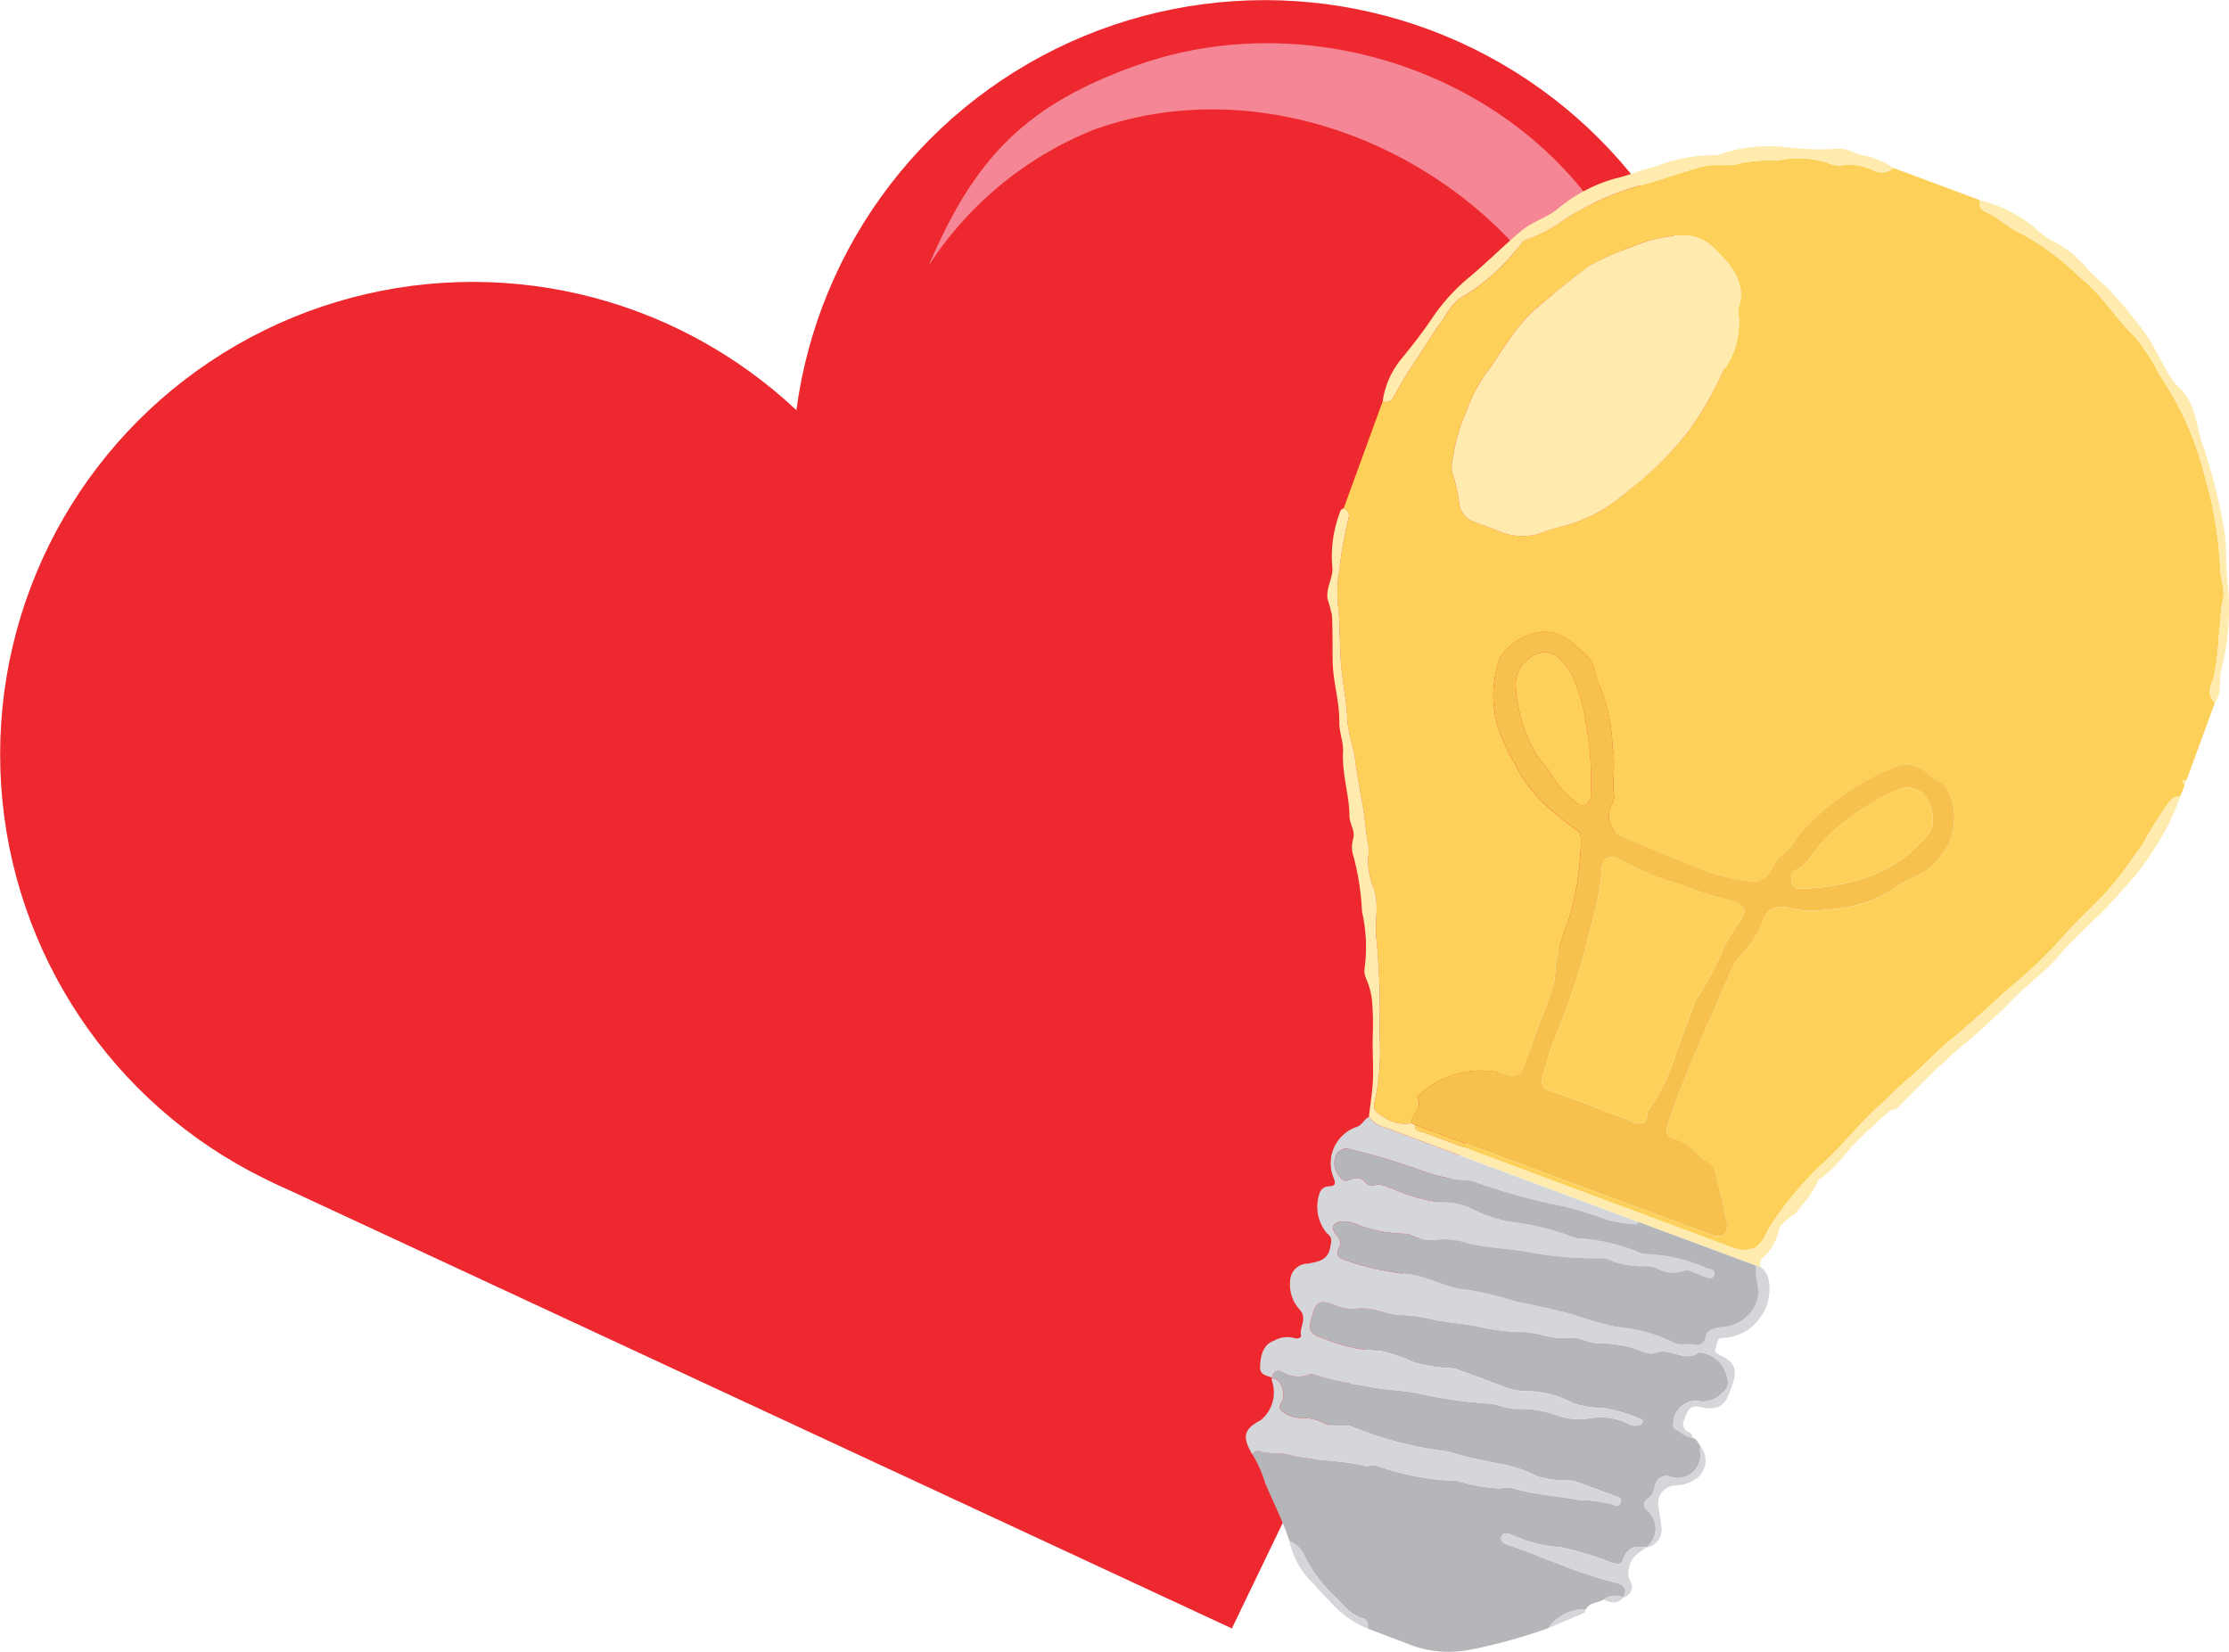 <svg xmlns="http://www.w3.org/2000/svg" viewBox="0 0 69.475 51.497">
  <defs>
    <style>
      .fe301d2d-34d1-4a93-a24d-78aaa8ab8f46 {
        fill: #ee282f;
      }

      .f268f34c-5e21-4e75-87e0-da37c889a77c {
        fill: #f48695;
      }

      .\30 2807adb-a7a3-49c9-958f-f77b598ba2fa {
        fill: #fdd159;
      }

      .b58a3731-78ef-48a5-875b-e45239d16345 {
        fill: #b5b6ba;
      }

      .d87bc505-6761-4e83-bace-6f715f1c33c0 {
        fill: #d5d6da;
      }

      .dd7e809b-d38a-4016-9731-fc53f42aea99 {
        fill: #feebad;
      }

      .\32 e1261ca-68fa-4d25-ab14-e8ae6079d9ba {
        fill: #f6c24d;
      }
    </style>
  </defs>
  <title>love-lightbulb</title>
  <g id="2c0ce616-1997-4074-99c5-15dd0340dd0e" data-name="Layer 2">
    <g id="9f572c33-c770-49f5-bf5f-f264ce5c4aaa" data-name="Layer 1">
      <g>
        <g>
          <circle class="fe301d2d-34d1-4a93-a24d-78aaa8ab8f46" cx="14.733" cy="23.516" r="14.729"/>
          <circle class="fe301d2d-34d1-4a93-a24d-78aaa8ab8f46" cx="39.422" cy="14.733" r="14.729"/>
          <path class="fe301d2d-34d1-4a93-a24d-78aaa8ab8f46" d="M38.396,50.761,8.537,36.877c-2.231-1.06.795-3.04,2.972-4.206l17.178-9.203,19.659-3.816c2.206-.428,5.556-1.097,4.591.933Z"/>
          <path class="f268f34c-5e21-4e75-87e0-da37c889a77c" d="M35.425,2.039c-3.5,1.245-5.065,2.927-6.477,6.236a10.998,10.998,0,0,1,5.181-4.244c6.109-2.173,13.398,1.59,15.571,7.699.928,2.609,1.565,6.387.727,8.815,2.221-3.032,2.021-7.653.666-11.461C48.921,2.977,41.535-.134,35.425,2.039Z"/>
        </g>
        <g>
          <path class="02807adb-a7a3-49c9-958f-f77b598ba2fa" d="M59.015,5.235q1.346.501,2.691,1.002c.012.122-.017.278.119.334.446.185.79.556,1.217.733a8.22,8.22,0,0,1,1.797,1.35c.676.523,1.106,1.284,1.725,1.869a6.434,6.434,0,0,1,.741,1.154,9.777,9.777,0,0,1,1.411,3.154,12.409,12.409,0,0,1,.486,2.888c.003.344.168.681.077,1.011-.085.309-.045.622-.11.922a9.778,9.778,0,0,1-.166,1.464c-.089.24-.245.538.033.787Q68.595,23.109,68.153,24.315c-.146,0-.17.046-.056.146q-.07.179-.14.359a.422.422,0,0,0-.325.15,12.612,12.612,0,0,0-.861,1.375c-.358.466-.669.967-1.07,1.404-.483.526-1.023,1-1.483,1.54a13.452,13.452,0,0,1-1.438,1.379c-.678.592-1.329,1.214-2.026,1.786-.454.372-.849.818-1.301,1.193-.3.248-.557.539-.85.794-.6.521-1.084,1.163-1.668,1.713a10.462,10.462,0,0,0-1.78,2.098c-.16.26-.246.67-.697.702a.878.878,0,0,1-.39-.039q-4.828-1.8-9.655-3.603c-.12-.045-.321-.025-.306-.249l8.965,3.331c.107.04.212.086.321.117.304.088.5-.084.435-.393-.107-.507-.222-1.012-.351-1.514a.581.581,0,0,0-.201-.347c-.385-.215-.618-.64-1.079-.748-.219-.051-.301-.185-.219-.436.518-1.578,1.236-3.074,1.882-4.599a2.539,2.539,0,0,1,.465-.773,2.803,2.803,0,0,0,.654-1.09.597.597,0,0,1,.7-.326,2.842,2.842,0,0,0,1.229.068,4.225,4.225,0,0,0,2.244-.725c.368-.293.851-.337,1.173-.754a1.915,1.915,0,0,0,.351-2.302c-.175-.239-.433-.272-.597-.461a.904.904,0,0,0-1.055-.182,7.729,7.729,0,0,0-2.841,1.97c-.227.224-.331.535-.596.715a.92.92,0,0,0-.314.386c-.129.269-.344.525-.664.488a7.102,7.102,0,0,1-1.984-.546c-.642-.279-1.294-.54-1.942-.81a.72.72,0,0,1-.457-1.023.695.695,0,0,0,.086-.291c-.073-.508.056-1.035-.052-1.522a5.552,5.552,0,0,0-.376-1.867c-.205-.326-.114-.736-.463-1.032-.397-.337-.707-.721-1.301-.703a1.769,1.769,0,0,0-1.36.797,3.403,3.403,0,0,0,.18,2.783,3.484,3.484,0,0,0,.249.484,4.585,4.585,0,0,0,1.275,1.584,7.17,7.17,0,0,0,.709.553c.099.05.099.198.104.313a9.21,9.21,0,0,1-.394,2.5,7.159,7.159,0,0,0-.404,1.393,2.647,2.647,0,0,1-.124.817c-.29.767-.581,1.534-.856,2.306a.385.385,0,0,1-.558.261,2.808,2.808,0,0,0-2.706.647c-.025.02-.066.062-.06.073.179.328-.167.529-.192.806a1.11,1.11,0,0,1-.865-.199c-.129-.072-.35-.184-.277-.439a7.45,7.45,0,0,0,.155-2.161,22.582,22.582,0,0,0-.091-2.914c-.08-.562.121-1.148-.121-1.688a2.291,2.291,0,0,1-.141-.846,1.836,1.836,0,0,0,.016-.364c-.092-.409-.104-.832-.177-1.247-.097-.547-.199-1.094-.267-1.648a8.714,8.714,0,0,1-.217-.991c-.011-.662-.177-1.308-.21-1.97-.024-.494-.033-.99-.058-1.484a3.716,3.716,0,0,1,.009-1.218,12.563,12.563,0,0,1,.295-1.688.238.238,0,0,0-.155-.304q.608-1.669,1.217-3.338a.254.254,0,0,0,.328-.11,12.988,12.988,0,0,1,.778-1.272c.253-.402.506-.81.787-1.186a2.322,2.322,0,0,1,.486-.623,6.341,6.341,0,0,0,1.979-1.783.142.142,0,0,1,.08-.055,4.384,4.384,0,0,0,1.25-.658,8.951,8.951,0,0,1,2.52-1.093c.599-.169,1.183-.389,1.785-.545.396-.103.826.033,1.223-.113a6.589,6.589,0,0,1,1.158-.082,3.1,3.1,0,0,1,1.476.072.865.865,0,0,0,.391.099,1.719,1.719,0,0,1,1.048.145A.549.549,0,0,0,59.015,5.235ZM45.676,12.899a5.207,5.207,0,0,0-.388,1.366.922.922,0,0,0,.001.556,4.151,4.151,0,0,1,.187.851.718.718,0,0,0,.48.601q.37.13.735.275a1.868,1.868,0,0,0,1.269.093,4.595,4.595,0,0,1,.667-.212,4.918,4.918,0,0,0,2.15-1.159,10.196,10.196,0,0,0,1.882-1.87,10.603,10.603,0,0,0,1.052-1.838,2.523,2.523,0,0,0,.46-1.894c.306-.857-.237-1.423-.748-1.937a1.403,1.403,0,0,0-1.125-.391,4.293,4.293,0,0,0-1.415.348,8.964,8.964,0,0,0-1.386.623c-.515.399-1.03.799-1.525,1.222a4.63,4.63,0,0,0-.729.768c-.271.372-.536.766-.791,1.153A4.961,4.961,0,0,0,45.676,12.899Z"/>
          <path class="b58a3731-78ef-48a5-875b-e45239d16345" d="M49.982,49.862c-.18.108-.436.077-.552.302a1.369,1.369,0,0,0-1.166.586,17.274,17.274,0,0,1-2.438.674,3.436,3.436,0,0,1-2.044-.223c-.384-.141-.765-.29-1.147-.436.014-.134-.035-.291-.141-.317-.405-.099-.615-.428-.89-.684a4.516,4.516,0,0,1-.934-1.242.907.907,0,0,0-.48-.486c-.206-.622-.501-1.206-.757-1.806a3.883,3.883,0,0,0-.391-.887.189.189,0,0,1,.229-.108c.291.1.612.035.88.106.782.208,1.595.153,2.371.352.14.036.258-.066.398-.004a8.094,8.094,0,0,0,2.504.471,5.337,5.337,0,0,0,1.337.235,1.072,1.072,0,0,1,.466.014c.639.186,1.308.22,1.961.343a4.75,4.75,0,0,1,1.088.146c.085.036.182.067.229-.054.056-.145-.063-.174-.156-.209-.415-.156-.831-.31-1.248-.46a.794.794,0,0,0-.198-.025,3.566,3.566,0,0,1-.98-.126,4.125,4.125,0,0,0-1.155-.395,13.985,13.985,0,0,1-1.655-.387,11.178,11.178,0,0,1-2.911-.747.551.551,0,0,0-.331-.051,1.226,1.226,0,0,1-.72-.14,1.402,1.402,0,0,0-.557-.104.956.956,0,0,1-.658-.24c-.132-.118.078-.29.071-.439-.013-.25-.056-.502-.362-.578l-.001-.001c.055-.184.151-.267.35-.169a.919.919,0,0,0,.812.072.231.231,0,0,1,.163.008,10.078,10.078,0,0,0,1.585.344c.571.139,1.146.125,1.71.248a13.728,13.728,0,0,0,2.122.303c.314.018.586.178.881.168a3.526,3.526,0,0,1,1.278.207,2.021,2.021,0,0,0,.908.103,1.999,1.999,0,0,1,1.244.127.457.457,0,0,0,.39.074c.051-.021.109-.04.114-.109.005-.058-.041-.083-.082-.094a5.247,5.247,0,0,0-1.129-.337,3.062,3.062,0,0,1-.951-.146,3.149,3.149,0,0,0-1.42-.379,1.94,1.94,0,0,1-.877-.19c-.417-.152-.832-.309-1.249-.459a1.052,1.052,0,0,0-.294-.07,4.863,4.863,0,0,1-1.14-.182,4.408,4.408,0,0,0-1.061-.355,4.755,4.755,0,0,1-1.656-.354c-.313-.12-.621-.141-.463-.669.137-.458.2-.598.679-.421a1.486,1.486,0,0,0,.694.135c.528-.079.995.204,1.515.195a4.988,4.988,0,0,1,.954.152c.406.077.825.111,1.239.179a6.99,6.99,0,0,0,1.4.199c.537-.03.997.251,1.509.182.338-.046.632.156.947.171a3.723,3.723,0,0,1,1.061.136c.234.08.527.238.713.162.472-.193.927.324,1.371-.023.011-.009.043.008.065.014a.963.963,0,0,1,.772.633c.065.208.115.417-.061.57a.881.881,0,0,1-.711.319.711.711,0,0,0-.87.736.135.135,0,0,0,.076.137c.174.079.307.241.514.252.135.037.179.163.252.26a1.525,1.525,0,0,0-.011.168.705.705,0,0,1-.939.788.34.34,0,0,0-.436.215c-.069.154-.067.359-.217.451-.177.109-.189.243-.08.363a.745.745,0,0,1-.002,1.179l-0.0 0c-.318-.058-.592-.006-.707.339-.073.219-.193.191-.367.137a9.824,9.824,0,0,0-1.607-.485,4.131,4.131,0,0,1-1.496-.376c-.107-.059-.28-.095-.333.039-.063.16.102.231.229.275,1.105.379,2.164.891,3.307,1.163.266.063.412.18.255.468l-.004.002A.583.583,0,0,0,49.982,49.862Z"/>
          <path class="d87bc505-6761-4e83-bace-6f715f1c33c0" d="M52.743,44.813c-.207-.011-.341-.173-.514-.252a.135.135,0,0,1-.076-.137.711.711,0,0,1,.87-.736.881.881,0,0,0,.711-.319c.176-.153.126-.362.061-.57a.963.963,0,0,0-.772-.633c-.022-.006-.054-.023-.065-.014-.444.346-.898-.17-1.371.023-.186.076-.478-.082-.713-.162a3.723,3.723,0,0,0-1.061-.136c-.315-.014-.609-.216-.947-.171-.512.07-.972-.212-1.509-.182a6.99,6.99,0,0,1-1.4-.199c-.414-.068-.833-.102-1.239-.179a4.988,4.988,0,0,0-.954-.152c-.521.009-.987-.274-1.515-.195a1.486,1.486,0,0,1-.694-.135c-.479-.177-.542-.037-.679.421-.158.528.15.549.463.669a4.755,4.755,0,0,0,1.656.354,4.408,4.408,0,0,1,1.061.355,4.863,4.863,0,0,0,1.14.182,1.052,1.052,0,0,1,.294.07c.418.15.833.307,1.249.459a1.94,1.94,0,0,0,.877.19,3.149,3.149,0,0,1,1.42.379,3.062,3.062,0,0,0,.951.146,5.247,5.247,0,0,1,1.129.337c.041.011.086.036.082.094-.006.069-.063.088-.114.109a.457.457,0,0,1-.39-.074,1.999,1.999,0,0,0-1.244-.127A2.021,2.021,0,0,1,48.541,44.125a3.526,3.526,0,0,0-1.278-.207c-.295.011-.567-.149-.881-.168a13.728,13.728,0,0,1-2.122-.303c-.564-.123-1.139-.108-1.71-.248a10.078,10.078,0,0,1-1.585-.344.231.231,0,0,0-.163-.008.919.919,0,0,1-.812-.072c-.199-.099-.295-.015-.35.169-.155-.073-.371-.071-.365-.331.011-.463.154-.725.44-.823a.82.82,0,0,1,.642-.077c.064.028.212-.011.196-.081-.062-.265.206-.52-.04-.808a1.143,1.143,0,0,1-.302-.877A.554.554,0,0,1,40.754,39.389c.315-.056.643-.094.711-.523.028-.177.078-.284-.108-.424a1.296,1.296,0,0,1-.221-1.269.317.317,0,0,1,.293-.195c.217-.009.201-.107.134-.271a1.198,1.198,0,0,1,.723-1.58c.174-.059.23-.237.379-.311a.995.995,0,0,0,.556.348q3.924,1.462,7.847,2.927c-.021.026-.048.077-.063.074a7.538,7.538,0,0,1-.856-.118,11.504,11.504,0,0,0-1.426-.448,18.6,18.6,0,0,1-2.682-.731.647.647,0,0,0-.228-.066,5.058,5.058,0,0,1-1.459-.295,21.257,21.257,0,0,0-2.292-.688.352.352,0,0,0-.387.134.582.582,0,0,0,.007.615c.076.136.189.287.339.224.231-.098.401-.114.57.096a.249.249,0,0,0,.22.066c.234-.085.418.051.62.108a5.577,5.577,0,0,0,1.458.419,2.067,2.067,0,0,1,.884.15,4.666,4.666,0,0,0,1.249.448,8.341,8.341,0,0,1,1.848.423,1.005,1.005,0,0,0,.291.096,6.042,6.042,0,0,1,1.851.409.81.81,0,0,0,.259.083,5.061,5.061,0,0,1,1.922.441c.098.043.299.033.229.217-.061.16-.209.068-.327.038-.217-.056-.42-.254-.645-.164a.989.989,0,0,1-.782-.074.991.991,0,0,0-.326-.084,2.674,2.674,0,0,1-1.11-.16.617.617,0,0,0-.258-.084,11.349,11.349,0,0,1-2.404-.204c-.593-.101-1.196-.119-1.79-.255a2.504,2.504,0,0,0-.878-.131,1.418,1.418,0,0,1-.853-.099.708.708,0,0,0-.26-.073,4.39,4.39,0,0,1-1.308-.22,2.101,2.101,0,0,0-.418-.146c-.16-.024-.363-.045-.47.077-.111.127.019.281.112.389a.276.276,0,0,1,.025.344c-.108.211-.016.299.183.371a8.263,8.263,0,0,0,1.968.443c.657.067,1.226.465,1.902.493a10.648,10.648,0,0,1,1.478.365c.591.11,1.173.25,1.754.395a10.789,10.789,0,0,0,1.388.397,4.813,4.813,0,0,1,1.745.475c.233.126.486.019.727.081a.254.254,0,0,0,.277-.207c.049-.267.233-.304.465-.345a1.234,1.234,0,0,0,1.146-.817c.119-.385-.077-.736-.04-1.105l.133.043c.461.247.318,1.192.046,1.519a1.461,1.461,0,0,1-1.224.695c-.164-.008-.153.201-.203.319-.057.132.045.173.143.221.465.23.547.451.366.951-.116.319-.193.666-.631.7a.627.627,0,0,1-.198-.007c-.445-.103-.514-.056-.662.373a.263.263,0,0,0,.125.369C52.698,44.672,52.756,44.716,52.743,44.813Z"/>
          <path class="dd7e809b-d38a-4016-9731-fc53f42aea99" d="M54.858,39.491l-.133-.043q-1.828-.679-3.655-1.358Q47.147,36.626,43.223,35.163a.995.995,0,0,1-.556-.348c.042-.411.121-.83.129-1.229.009-.464-.026-.937-.005-1.408a9.072,9.072,0,0,0-.023-.928,2.237,2.237,0,0,0-.181-.729.615.615,0,0,1-.051-.363,4.969,4.969,0,0,0-.085-1.746,8.001,8.001,0,0,0-.262-1.709.94.94,0,0,1-.012-.564c.069-.235-.113-.469-.115-.689-.004-.677-.239-1.324-.201-2.011.016-.298-.121-.618-.117-.938.008-.641-.199-1.258-.207-1.899-.006-.477.004-.954-.023-1.431a4.923,4.923,0,0,0-.136-.499c-.056-.37.192-.665.146-1.028a3.861,3.861,0,0,1,.244-1.684.141.141,0,0,1,.111-.112.238.238,0,0,1,.155.304,12.563,12.563,0,0,0-.295,1.688,3.716,3.716,0,0,0-.009,1.218c.025.494.033.99.058,1.484.033.662.199,1.308.21,1.97a8.714,8.714,0,0,0,.217.991c.068.554.17,1.101.267,1.648.074.415.085.838.177,1.247a1.836,1.836,0,0,1-.016.364,2.291,2.291,0,0,0,.141.846c.242.54.041,1.126.121,1.688a22.582,22.582,0,0,1,.091,2.914,7.45,7.45,0,0,1-.155,2.161c-.073.255.148.367.277.439a1.11,1.11,0,0,0,.865.199l.123.053c-.015.225.186.204.306.249q4.826,1.807,9.655,3.603a.878.878,0,0,0,.39.039c.451-.033.537-.442.697-.702a10.462,10.462,0,0,1,1.78-2.098c.584-.55,1.068-1.191,1.668-1.713.293-.255.55-.545.85-.794.453-.375.847-.82,1.301-1.193.697-.571,1.348-1.193,2.026-1.786a13.452,13.452,0,0,0,1.438-1.379c.46-.54,1-1.015,1.483-1.54.401-.436.712-.937,1.07-1.404a12.612,12.612,0,0,1,.861-1.375.422.422,0,0,1,.325-.15,7.048,7.048,0,0,1-.862,1.717,6.498,6.498,0,0,1-.942,1.198c-.591.751-1.354,1.317-1.957,2.036-.427.51-.964.879-1.422,1.338a18.655,18.655,0,0,1-1.581,1.463,24.881,24.881,0,0,0-2.007,1.932c-.089.089-.216.069-.301.143a15.132,15.132,0,0,0-1.312,1.257,4.495,4.495,0,0,1-.756.782c-.046.031-.121.054-.133.096a3.564,3.564,0,0,1-.611.901c-.175.269-.504.338-.625.657a1.739,1.739,0,0,1-.55.922C54.855,39.295,54.87,39.413,54.858,39.491Z"/>
          <path class="d87bc505-6761-4e83-bace-6f715f1c33c0" d="M39.641,42.945c.306.076.349.328.362.578.008.149-.202.321-.071.439a.956.956,0,0,0,.658.24,1.402,1.402,0,0,1,.557.104,1.226,1.226,0,0,0,.72.14.551.551,0,0,1,.331.051,11.178,11.178,0,0,0,2.911.747,13.985,13.985,0,0,0,1.655.387,4.125,4.125,0,0,1,1.155.395,3.566,3.566,0,0,0,.98.126.794.794,0,0,1,.198.025c.417.15.833.304,1.248.46.094.035.212.064.156.209-.047.121-.144.09-.229.054a4.75,4.75,0,0,0-1.088-.146c-.653-.123-1.322-.157-1.961-.343a1.072,1.072,0,0,0-.466-.014,5.337,5.337,0,0,1-1.337-.235,8.094,8.094,0,0,1-2.504-.471c-.14-.062-.259.04-.398.004-.776-.2-1.589-.144-2.371-.352-.268-.071-.589-.006-.88-.106a.189.189,0,0,0-.229.108c-.33-.562-.275-.794.257-1.077a1.11,1.11,0,0,0,.359-1.192A.353.353,0,0,1,39.641,42.945Z"/>
          <path class="dd7e809b-d38a-4016-9731-fc53f42aea99" d="M59.015,5.235a.549.549,0,0,1-.63.07,1.719,1.719,0,0,0-1.048-.145.865.865,0,0,1-.391-.099,3.1,3.1,0,0,0-1.476-.072,6.589,6.589,0,0,0-1.158.082c-.398.146-.828.011-1.223.113-.602.156-1.186.376-1.785.545a8.951,8.951,0,0,0-2.52,1.093,4.384,4.384,0,0,1-1.25.658.142.142,0,0,0-.08.055,6.341,6.341,0,0,1-1.979,1.783,2.322,2.322,0,0,0-.486.623c-.282.376-.534.784-.787,1.186a12.988,12.988,0,0,0-.778,1.272.254.254,0,0,1-.328.11,2.692,2.692,0,0,1,.596-1.339c.333-.405.655-.818.945-1.251a5.989,5.989,0,0,1,1.153-1.273c.56-.466,1.07-.985,1.628-1.451.331-.276.748-.393,1.097-.653A4.819,4.819,0,0,1,50.291,5.578c.456-.101.882-.286,1.331-.397a5.092,5.092,0,0,1,1.818-.346.653.653,0,0,0,.293-.066,4.833,4.833,0,0,1,2.01-.175A8.258,8.258,0,0,0,57.27,4.638c.259-.039.519.136.782.203A2.359,2.359,0,0,1,59.015,5.235Z"/>
          <path class="dd7e809b-d38a-4016-9731-fc53f42aea99" d="M69.037,21.903c-.278-.249-.122-.547-.033-.787a9.778,9.778,0,0,0,.166-1.464c.064-.3.025-.613.11-.922.09-.33-.075-.667-.077-1.011a12.409,12.409,0,0,0-.486-2.888,9.777,9.777,0,0,0-1.411-3.154,6.434,6.434,0,0,0-.741-1.154c-.62-.585-1.049-1.346-1.725-1.869a8.22,8.22,0,0,0-1.797-1.35c-.427-.177-.771-.548-1.217-.733-.135-.056-.107-.212-.119-.334a4.438,4.438,0,0,1,1.718.861,2.396,2.396,0,0,0,.616.446,3.152,3.152,0,0,1,.995.814c.237.263.531.475.763.741a13.095,13.095,0,0,1,1.156,1.421c.229.353.413.756.632,1.131a2.058,2.058,0,0,0,.352.448c.507.488.503,1.19.724,1.787a16.284,16.284,0,0,1,.66,2.635c.091.484.036.994.094,1.491a7.758,7.758,0,0,1-.182,2.874C69.148,21.22,69.271,21.596,69.037,21.903Z"/>
          <path class="d87bc505-6761-4e83-bace-6f715f1c33c0" d="M50.591,49.796c.157-.288.01-.405-.255-.468-1.143-.272-2.201-.784-3.307-1.163-.127-.044-.292-.115-.229-.275.053-.134.226-.099.333-.039a4.131,4.131,0,0,0,1.496.376,9.824,9.824,0,0,1,1.607.485c.174.054.294.082.367-.137.115-.345.389-.397.707-.339-.235.165-.481.31-.536.639a.556.556,0,0,0,.035.407A.333.333,0,0,1,50.591,49.796Z"/>
          <path class="d87bc505-6761-4e83-bace-6f715f1c33c0" d="M51.311,48.237a.745.745,0,0,0,.002-1.179c-.109-.12-.096-.254.08-.363.15-.092.148-.298.217-.451a.34.34,0,0,1,.436-.215.705.705,0,0,0,.939-.788,1.525,1.525,0,0,1,.011-.168.702.702,0,0,1-.213,1.073,1.171,1.171,0,0,1-.515.156.561.561,0,0,0-.572.691c.026.198.064.395.087.594A.56.56,0,0,1,51.311,48.237Z"/>
          <path class="d87bc505-6761-4e83-bace-6f715f1c33c0" d="M40.188,48.037a.907.907,0,0,1,.48.486,4.516,4.516,0,0,0,.934,1.242c.275.255.485.585.89.684.106.026.155.182.141.317a3.173,3.173,0,0,1-1.127-.785c-.173-.195-.392-.395-.55-.599A2.583,2.583,0,0,1,40.188,48.037Z"/>
          <path class="d87bc505-6761-4e83-bace-6f715f1c33c0" d="M48.263,50.75a1.369,1.369,0,0,1,1.166-.586c-.021.04-.032.102-.064.117C49,50.441,48.631,50.594,48.263,50.75Z"/>
          <path class="d87bc505-6761-4e83-bace-6f715f1c33c0" d="M49.982,49.862a.583.583,0,0,1,.606-.064C50.408,50.027,50.196,49.953,49.982,49.862Z"/>
          <path class="dd7e809b-d38a-4016-9731-fc53f42aea99" d="M68.097,24.461c-.114-.1-.089-.146.056-.146Z"/>
          <path class="2e1261ca-68fa-4d25-ab14-e8ae6079d9ba" d="M44.107,35.061l-.123-.053c.025-.277.37-.478.192-.806-.006-.011.035-.053.06-.073a2.808,2.808,0,0,1,2.706-.647.385.385,0,0,0,.558-.261c.276-.772.567-1.539.856-2.306a2.647,2.647,0,0,0,.124-.817,7.159,7.159,0,0,1,.404-1.393,9.21,9.21,0,0,0,.394-2.5c-.005-.115-.005-.262-.104-.313a7.17,7.17,0,0,1-.709-.553,4.585,4.585,0,0,1-1.275-1.584,3.484,3.484,0,0,1-.249-.484,3.403,3.403,0,0,1-.18-2.783,1.769,1.769,0,0,1,1.36-.797c.594-.018.904.366,1.301.703.349.296.258.705.463,1.032a5.552,5.552,0,0,1,.376,1.867c.108.486-.021,1.013.052,1.522a.695.695,0,0,1-.086.291.72.72,0,0,0,.457,1.023c.647.27,1.3.53,1.942.81a7.102,7.102,0,0,0,1.984.546c.32.037.534-.219.664-.488a.92.92,0,0,1,.314-.386c.265-.181.369-.491.596-.715a7.729,7.729,0,0,1,2.841-1.97.904.904,0,0,1,1.055.182c.164.189.421.222.597.461a1.915,1.915,0,0,1-.351,2.302c-.322.418-.805.461-1.173.754a4.225,4.225,0,0,1-2.244.725,2.842,2.842,0,0,1-1.229-.068.597.597,0,0,0-.7.326,2.803,2.803,0,0,1-.654,1.09,2.539,2.539,0,0,0-.465.773c-.647,1.525-1.364,3.021-1.882,4.599-.082.25 0.0.385.219.436.461.107.694.533,1.079.748a.581.581,0,0,1,.201.347c.128.502.243,1.007.351,1.514.065.309-.131.48-.435.393-.109-.031-.214-.078-.321-.117Zm5.499-.585c.341.127.679.262,1.024.378.19.064.368.218.58.152.197-.061.075-.291.173-.414.014-.018.031-.033.044-.052a6.22,6.22,0,0,0,.784-1.637c.18-.515.379-1.024.57-1.535a.826.826,0,0,1,.107-.249,9.562,9.562,0,0,0,.858-1.622c.16-.281.32-.563.506-.825.19-.268.169-.391-.132-.536a6.518,6.518,0,0,0-.816-.227c-.526-.176-1.037-.39-1.577-.535a8.727,8.727,0,0,1-1.231-.581c-.369-.166-.575-.042-.575.364a8.55,8.55,0,0,1-.338,1.741,20.684,20.684,0,0,1-.986,3.141,10.341,10.341,0,0,0-.517,1.547c-.05.237.005.332.214.406C48.734,34.144,49.169,34.313,49.606,34.476Zm10.071-9.88a.549.549,0,0,0-.413-.007,4.613,4.613,0,0,0-1.114.566,6.02,6.02,0,0,0-1.352,1.099c-.289.288-.445.702-.852.883-.151.067-.125.229-.098.365a.252.252,0,0,0,.283.198,6.761,6.761,0,0,0,1.98-.335A4.337,4.337,0,0,0,59.417,26.677a4.665,4.665,0,0,0,.708-.711C60.402,25.621,60.174,24.699,59.677,24.596Zm-11.254-4.202c-.153-.041-.229-.087-.329-.064a1.026,1.026,0,0,0-.847,1.115,4.687,4.687,0,0,0,.684,2.143,6.26,6.26,0,0,1,.418.543,2.893,2.893,0,0,0,.73.836c.102.091.209.191.359.1a.354.354,0,0,0,.145-.355,9.425,9.425,0,0,0-.134-2.03,5.689,5.689,0,0,0-.455-1.649A1.807,1.807,0,0,0,48.423,20.394Z"/>
          <path class="dd7e809b-d38a-4016-9731-fc53f42aea99" d="M45.676,12.899a4.961,4.961,0,0,1,.777-1.444c.255-.387.52-.781.791-1.153a4.63,4.63,0,0,1,.729-.768c.495-.422,1.01-.823,1.525-1.222a8.964,8.964,0,0,1,1.386-.623,4.293,4.293,0,0,1,1.415-.348,1.403,1.403,0,0,1,1.125.391c.511.514,1.054,1.08.748,1.937a2.523,2.523,0,0,1-.46,1.894,10.603,10.603,0,0,1-1.052,1.838,10.196,10.196,0,0,1-1.882,1.87,4.918,4.918,0,0,1-2.15,1.159,4.595,4.595,0,0,0-.667.212,1.868,1.868,0,0,1-1.269-.093q-.365-.144-.735-.275a.718.718,0,0,1-.48-.601,4.151,4.151,0,0,0-.187-.851.922.922,0,0,1-.001-.556A5.207,5.207,0,0,1,45.676,12.899Z"/>
          <path class="b58a3731-78ef-48a5-875b-e45239d16345" d="M51.07,38.09q1.828.679,3.655,1.358c-.037.369.16.72.04,1.105a1.234,1.234,0,0,1-1.146.817c-.233.041-.416.078-.465.345a.254.254,0,0,1-.277.207c-.242-.062-.494.045-.727-.081a4.813,4.813,0,0,0-1.745-.475,10.789,10.789,0,0,1-1.388-.397c-.581-.145-1.163-.285-1.754-.395a10.648,10.648,0,0,0-1.478-.365c-.676-.028-1.244-.426-1.902-.493a8.263,8.263,0,0,1-1.968-.443c-.199-.072-.291-.16-.183-.371a.276.276,0,0,0-.025-.344c-.093-.108-.223-.262-.112-.389.107-.122.31-.101.47-.077a2.101,2.101,0,0,1,.418.146,4.39,4.39,0,0,0,1.308.22.708.708,0,0,1,.26.073,1.418,1.418,0,0,0,.853.099,2.504,2.504,0,0,1,.878.131c.594.137,1.197.155,1.79.255a11.349,11.349,0,0,0,2.404.204.617.617,0,0,1,.258.084,2.674,2.674,0,0,0,1.11.16.991.991,0,0,1,.326.084.989.989,0,0,0,.782.074c.225-.091.428.108.645.164.118.03.266.122.327-.038.07-.184-.131-.174-.229-.217a5.061,5.061,0,0,0-1.922-.441.81.81,0,0,1-.259-.083,6.042,6.042,0,0,0-1.851-.409,1.005,1.005,0,0,1-.291-.096,8.341,8.341,0,0,0-1.848-.423,4.666,4.666,0,0,1-1.249-.448,2.067,2.067,0,0,0-.884-.15,5.577,5.577,0,0,1-1.458-.419c-.202-.057-.386-.193-.62-.108a.249.249,0,0,1-.22-.066c-.169-.21-.34-.194-.57-.096-.15.064-.263-.087-.339-.224a.582.582,0,0,1-.007-.615.352.352,0,0,1,.387-.134,21.257,21.257,0,0,1,2.292.688,5.058,5.058,0,0,0,1.459.295.647.647,0,0,1,.228.066,18.6,18.6,0,0,0,2.682.731,11.504,11.504,0,0,1,1.426.448,7.538,7.538,0,0,0,.856.118C51.022,38.167,51.049,38.116,51.07,38.09Z"/>
          <path class="02807adb-a7a3-49c9-958f-f77b598ba2fa" d="M49.606,34.476c-.437-.163-.872-.331-1.312-.486-.209-.074-.265-.169-.214-.406a10.341,10.341,0,0,1,.517-1.547,20.684,20.684,0,0,0,.986-3.141,8.55,8.55,0,0,0,.338-1.741c.001-.405.207-.53.575-.364a8.727,8.727,0,0,0,1.231.581c.54.145,1.051.359,1.577.535a6.518,6.518,0,0,1,.816.227c.301.145.321.268.132.536-.186.262-.346.544-.506.825a9.562,9.562,0,0,1-.858,1.622.826.826,0,0,0-.107.249c-.192.511-.39,1.02-.57,1.535a6.22,6.22,0,0,1-.784,1.637c-.013.018-.03.034-.044.052-.098.123.024.352-.173.414-.212.066-.39-.088-.58-.152C50.285,34.738,49.947,34.603,49.606,34.476Z"/>
          <path class="02807adb-a7a3-49c9-958f-f77b598ba2fa" d="M59.677,24.596c.497.103.725,1.025.448,1.37a4.665,4.665,0,0,1-.708.711,4.337,4.337,0,0,1-1.307.687,6.761,6.761,0,0,1-1.98.335.252.252,0,0,1-.283-.198c-.027-.136-.053-.298.098-.365.408-.181.563-.595.852-.883a6.02,6.02,0,0,1,1.352-1.099,4.613,4.613,0,0,1,1.114-.566A.549.549,0,0,1,59.677,24.596Z"/>
          <path class="02807adb-a7a3-49c9-958f-f77b598ba2fa" d="M48.423,20.394a1.807,1.807,0,0,1,.572.64,5.689,5.689,0,0,1,.455,1.649,9.425,9.425,0,0,1,.134,2.03.354.354,0,0,1-.145.355c-.15.091-.257-.009-.359-.1a2.893,2.893,0,0,1-.73-.836,6.26,6.26,0,0,0-.418-.543,4.687,4.687,0,0,1-.684-2.143,1.026,1.026,0,0,1,.847-1.115C48.194,20.307,48.27,20.353,48.423,20.394Z"/>
        </g>
      </g>
    </g>
  </g>
</svg>
